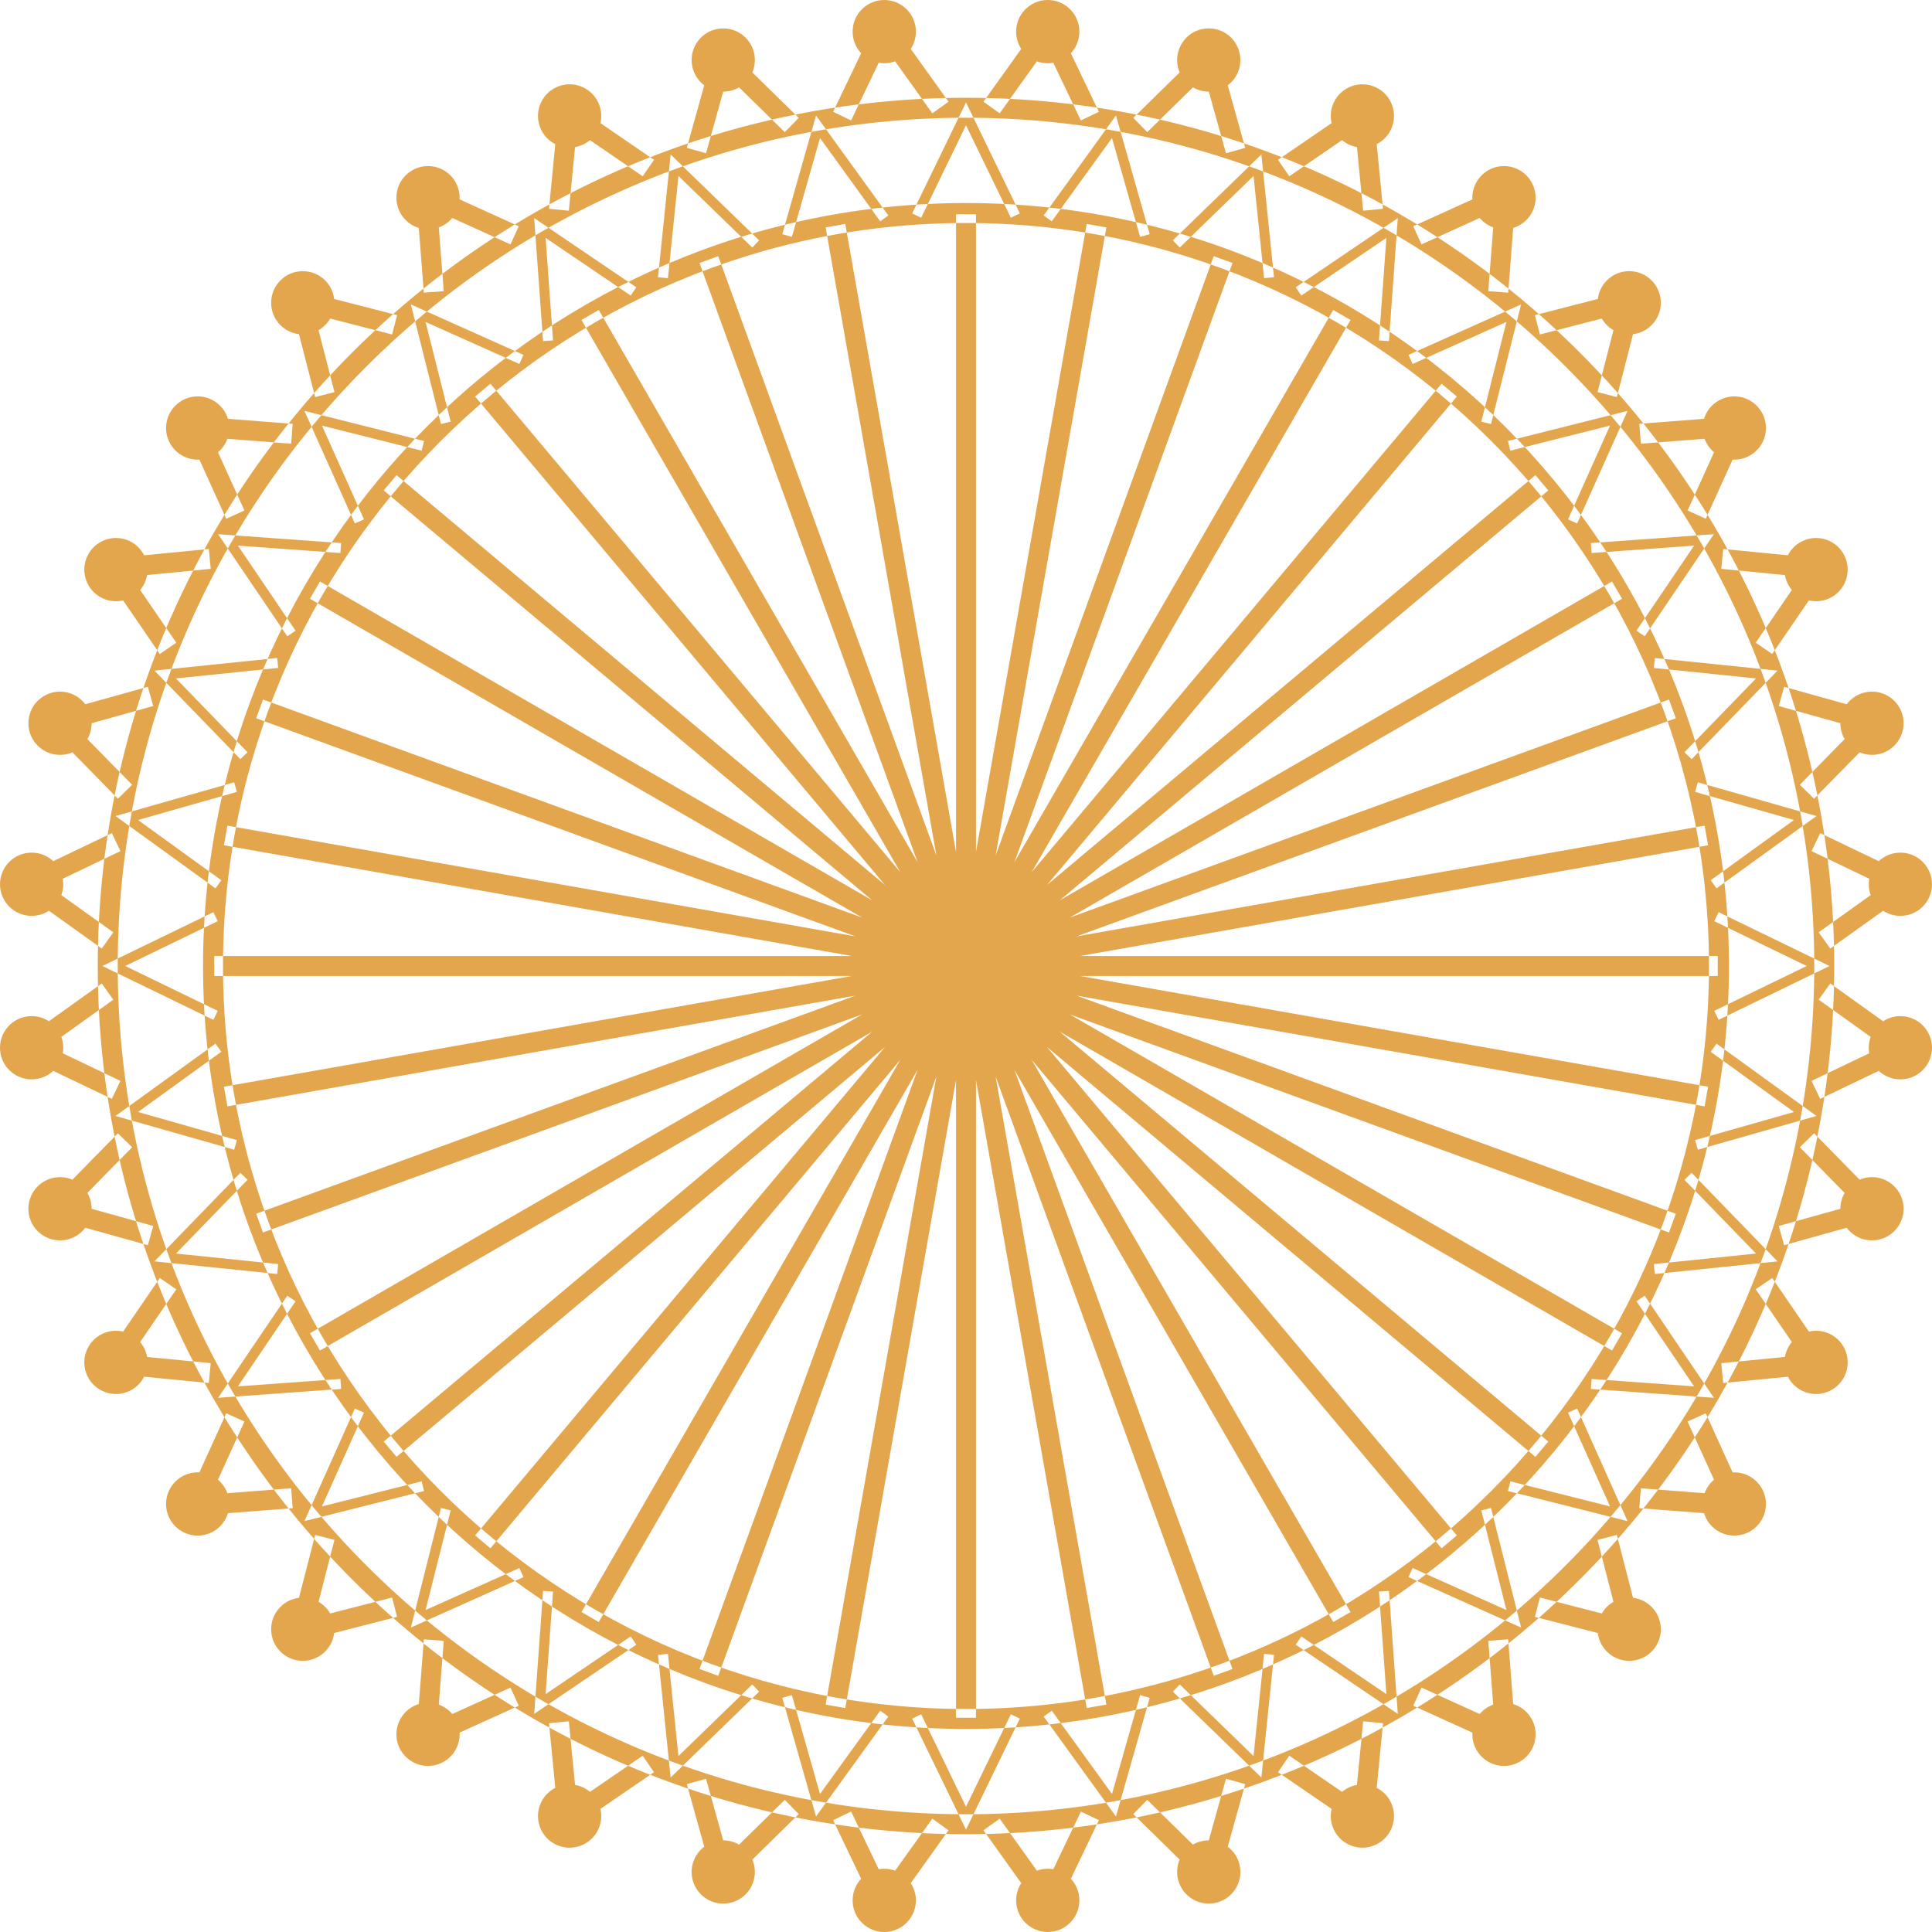 <?xml version="1.0" encoding="utf-8"?>
<!-- Generator: Adobe Illustrator 17.0.0, SVG Export Plug-In . SVG Version: 6.00 Build 0)  -->
<!DOCTYPE svg PUBLIC "-//W3C//DTD SVG 1.1//EN" "http://www.w3.org/Graphics/SVG/1.1/DTD/svg11.dtd">
<svg version="1.1" id="Capa_2" xmlns="http://www.w3.org/2000/svg" xmlns:xlink="http://www.w3.org/1999/xlink" x="0px" y="0px"
	 width="226.107px" height="226.107px" viewBox="0 0 226.107 226.107" enable-background="new 0 0 226.107 226.107"
	 xml:space="preserve">
<path fill="#E4A64C" d="M113.053,202.344c-49.235,0-89.291-40.056-89.291-89.291s40.056-89.291,89.291-89.291
	s89.291,40.056,89.291,89.291S162.289,202.344,113.053,202.344z M113.053,26.098c-47.947,0-86.955,39.008-86.955,86.955
	s39.008,86.955,86.955,86.955s86.955-39.008,86.955-86.955S161.001,26.098,113.053,26.098z M113.053,214.663
	c-56.028,0-101.61-45.582-101.61-101.61s45.582-101.61,101.61-101.61s101.61,45.582,101.61,101.61S169.081,214.663,113.053,214.663z
	 M113.053,13.779c-54.74,0-99.274,44.534-99.274,99.274s44.534,99.274,99.274,99.274c54.74,0,99.274-44.534,99.274-99.274
	S167.793,13.779,113.053,13.779z M114.221,25.075h-2.336v87.979h2.336V25.075z M114.203,112.85L98.926,26.209l-2.299,0.405
	l15.277,86.642L114.203,112.85z M114.151,112.654L84.06,29.981l-2.194,0.799l30.09,82.672L114.151,112.654z M114.065,112.469
	L70.076,36.278l-2.023,1.168l43.989,76.191L114.065,112.469z M113.948,112.302L57.396,44.907l-1.789,1.501l56.552,67.396
	L113.948,112.302z M113.804,112.159L46.408,55.608l-1.501,1.789l67.396,56.551L113.804,112.159z M113.637,112.042L37.445,68.053
	l-1.168,2.023l76.192,43.989L113.637,112.042z M113.453,111.956L30.78,81.866l-0.799,2.195l82.673,30.09L113.453,111.956z
	 M113.256,111.904L26.614,96.626l-0.405,2.299l86.642,15.277L113.256,111.904z M113.053,111.885H25.075v2.336h87.979V111.885z
	 M113.256,114.203l-0.405-2.299l-86.642,15.277l0.405,2.299L113.256,114.203z M113.453,114.151l-0.799-2.195l-82.673,30.091
	l0.799,2.195L113.453,114.151z M113.637,114.065l-1.168-2.023l-76.192,43.99l1.168,2.023L113.637,114.065z M113.804,113.948
	l-1.501-1.789l-67.396,56.552l1.501,1.789L113.804,113.948z M113.948,113.804l-1.789-1.502l-56.552,67.396l1.789,1.502
	L113.948,113.804z M114.065,113.637l-2.023-1.168l-43.989,76.192l2.023,1.168L114.065,113.637z M114.151,113.452l-2.194-0.798
	l-30.09,82.674l2.194,0.798L114.151,113.452z M114.203,113.256l-2.299-0.406l-15.277,86.642l2.299,0.406L114.203,113.256z
	 M114.221,113.053h-2.336v87.979h2.336V113.053z M129.48,199.492l-15.277-86.642l-2.299,0.406l15.277,86.642L129.48,199.492z
	 M144.242,195.328l-30.091-82.674l-2.194,0.798l30.09,82.674L144.242,195.328z M158.055,188.661l-43.99-76.192l-2.023,1.168
	l43.99,76.192L158.055,188.661z M170.5,179.699l-56.552-67.396l-1.789,1.502l56.552,67.396L170.5,179.699z M181.199,168.711
	l-67.396-56.552l-1.501,1.789l67.395,56.552L181.199,168.711z M189.829,156.032l-76.192-43.99l-1.168,2.023l76.192,43.99
	L189.829,156.032z M196.125,142.047l-82.672-30.091l-0.799,2.195l82.672,30.091L196.125,142.047z M199.898,127.181l-86.642-15.277
	l-0.405,2.299l86.641,15.277L199.898,127.181z M201.032,111.885h-87.979v2.336h87.979V111.885z M199.898,98.926l-0.406-2.299
	l-86.641,15.277l0.405,2.299L199.898,98.926z M196.125,84.061l-0.798-2.195l-82.673,30.09l0.799,2.195L196.125,84.061z
	 M189.829,70.076l-1.168-2.023l-76.192,43.989l1.168,2.023L189.829,70.076z M181.199,57.396l-1.502-1.789l-67.395,56.551
	l1.501,1.789L181.199,57.396z M170.5,46.408l-1.789-1.501l-56.552,67.395l1.789,1.502L170.5,46.408z M158.055,37.446l-2.023-1.168
	l-43.99,76.191l2.023,1.168L158.055,37.446z M144.242,30.78l-2.195-0.799l-30.09,82.674l2.194,0.798L144.242,30.78z M129.48,26.614
	l-2.299-0.405l-15.277,86.641l2.299,0.406L129.48,26.614z M119.354,24.973l-6.3-12.988l-6.3,12.988l1.051,0.509l5.249-10.822
	l5.249,10.822L119.354,24.973z M95.967,16.154l7.049,9.746l0.947-0.684l-8.46-11.697l-3.949,13.885l1.123,0.319L95.967,16.154z
	 M79.401,20.594l8.635,8.374l0.813-0.838l-10.362-10.05l-1.478,14.36l1.161,0.119L79.401,20.594z M64.721,39.839l-0.865-11.997
	l9.957,6.747l0.655-0.967l-11.95-8.097l1.038,14.397L64.721,39.839z M52.742,49.344L49.807,37.68l10.977,4.916l0.478-1.066
	l-13.175-5.9l3.522,13.999L52.742,49.344z M42.595,60.786L37.68,49.807l11.664,2.935l0.285-1.133L35.63,48.087l5.899,13.175
	L42.595,60.786z M34.59,73.813l-6.747-9.956l11.997,0.865l0.084-1.166l-14.398-1.037l8.098,11.949L34.59,73.813z M28.967,88.036
	L20.594,79.4l11.964-1.232l-0.119-1.161L18.08,78.486l10.05,10.363L28.967,88.036z M25.901,103.016l-9.746-7.049l11.569-3.29
	l-0.319-1.123L13.52,95.503l11.697,8.46L25.901,103.016z M25.482,118.303l-10.822-5.25l10.822-5.249l-0.509-1.051l-12.987,6.3
	l12.987,6.301L25.482,118.303z M27.724,133.429l-11.569-3.29l9.746-7.049l-0.684-0.947l-11.697,8.46l13.885,3.949L27.724,133.429z
	 M32.558,147.938l-11.964-1.232l8.374-8.634l-0.838-0.813l-10.05,10.361l14.359,1.478L32.558,147.938z M39.923,162.55l-0.084-1.166
	l-11.997,0.866l6.747-9.957l-0.967-0.655l-8.098,11.95L39.923,162.55z M49.629,174.497l-0.285-1.132L37.68,176.3l4.915-10.978
	l-1.066-0.476l-5.899,13.174L49.629,174.497z M61.262,184.577l-0.478-1.066l-10.977,4.916l2.935-11.664l-1.133-0.285l-3.522,13.998
	L61.262,184.577z M74.469,192.484l-0.655-0.966l-9.957,6.746l0.865-11.997l-1.165-0.083l-1.038,14.397L74.469,192.484z
	 M88.848,197.977l-0.813-0.838l-8.635,8.374l-1.231-11.964l-1.161,0.119l1.478,14.359L88.848,197.977z M103.963,200.891
	l-0.947-0.685l-7.049,9.746l-3.29-11.568l-1.123,0.319l3.949,13.884L103.963,200.891z M119.354,201.135l-1.051-0.511l-5.249,10.822
	l-5.249-10.822l-1.051,0.511l6.3,12.987L119.354,201.135z M134.553,198.703l-1.123-0.319l-3.29,11.568l-7.049-9.746l-0.947,0.685
	l8.46,11.696L134.553,198.703z M149.099,193.668l-1.161-0.119l-1.232,11.964l-8.635-8.374l-0.813,0.838l10.362,10.05
	L149.099,193.668z M162.551,186.184l-1.166,0.083l0.865,11.997l-9.956-6.746l-0.655,0.966l11.949,8.097L162.551,186.184z
	 M174.497,176.478l-1.132,0.285l2.934,11.664l-10.978-4.916l-0.476,1.066l13.174,5.899L174.497,176.478z M184.577,164.846
	l-1.066,0.476l4.916,10.977l-11.664-2.934l-0.285,1.132l13.998,3.524L184.577,164.846z M192.483,151.638l-0.966,0.655l6.747,9.957
	l-11.997-0.866l-0.083,1.166l14.397,1.038L192.483,151.638z M208.027,147.621l-10.05-10.361l-0.838,0.813l8.374,8.634l-11.964,1.232
	l0.119,1.161L208.027,147.621z M212.587,130.604l-11.696-8.46l-0.685,0.947l9.746,7.049l-11.569,3.29l0.319,1.123L212.587,130.604z
	 M214.123,113.053l-12.987-6.3l-0.511,1.051l10.822,5.249l-10.822,5.25l0.511,1.051L214.123,113.053z M212.587,95.503l-13.885-3.949
	l-0.319,1.123l11.569,3.29l-9.746,7.049l0.685,0.947L212.587,95.503z M208.027,78.486l-14.359-1.478l-0.119,1.161l11.964,1.232
	l-8.374,8.635l0.838,0.813L208.027,78.486z M200.581,62.519l-14.397,1.037l0.083,1.166l11.997-0.865l-6.747,9.956l0.966,0.655
	L200.581,62.519z M190.476,48.087l-13.998,3.522l0.285,1.133l11.664-2.935l-4.916,10.978l1.066,0.476L190.476,48.087z
	 M178.018,35.63l-13.174,5.9l0.476,1.066l10.978-4.916l-2.934,11.664l1.132,0.285L178.018,35.63z M163.588,25.526l-11.949,8.097
	l0.655,0.967l9.956-6.747l-0.865,11.997l1.166,0.084L163.588,25.526z M149.099,32.439l-1.478-14.36l-10.362,10.05l0.813,0.838
	l8.635-8.374l1.232,11.965L149.099,32.439z M134.553,27.404l-3.949-13.885l-8.46,11.697l0.947,0.684l7.049-9.746l3.29,11.569
	L134.553,27.404z M103.656,5.638l5.455,7.625l1.9-1.359l-7.755-10.84l-5.755,12.022l2.107,1.008L103.656,5.638z M103.164,0.014
	c-2.036,0.178-3.543,1.973-3.365,4.01c0.178,2.036,1.973,3.543,4.01,3.365c2.036-0.178,3.543-1.973,3.365-4.01
	C106.996,1.343,105.2-0.164,103.164,0.014z M85.146,8.902l6.696,6.562l1.635-1.668l-9.519-9.329l-3.579,12.838l2.249,0.628
	L85.146,8.902z M83.685,3.449c-1.975,0.529-3.146,2.559-2.617,4.533c0.529,1.975,2.559,3.146,4.533,2.617s3.146-2.559,2.617-4.533
	S85.66,2.92,83.685,3.449z M67.484,15.331l7.734,5.299l1.32-1.926L65.544,11.17l-1.295,13.264l2.324,0.227L67.484,15.331z
	 M65.099,10.214c-1.853,0.864-2.654,3.066-1.79,4.919c0.864,1.853,3.066,2.654,4.919,1.79c1.853-0.864,2.654-3.066,1.79-4.919
	S66.951,9.35,65.099,10.214z M51.93,34.075l-0.722-9.348l8.536,3.876l0.966-2.126l-12.136-5.51l1.027,13.287L51.93,34.075z
	 M47.969,20.104c-1.675,1.173-2.082,3.481-0.909,5.155c1.173,1.675,3.481,2.082,5.155,0.909c1.675-1.173,2.082-3.481,0.909-5.155
	C51.952,19.338,49.644,18.931,47.969,20.104z M39.144,45.889l-2.335-9.08l9.08,2.335l0.582-2.262l-12.908-3.319l3.319,12.908
	L39.144,45.889z M32.817,32.817c-1.446,1.446-1.446,3.789,0,5.235c1.445,1.446,3.789,1.446,5.235,0c1.445-1.446,1.445-3.789,0-5.235
	C36.606,31.372,34.263,31.372,32.817,32.817z M28.604,59.743l-3.876-8.536l9.347,0.722l0.18-2.328l-13.288-1.027l5.51,12.135
	L28.604,59.743z M20.103,47.969c-1.173,1.675-0.766,3.983,0.909,5.155c1.675,1.173,3.983,0.766,5.155-0.909
	c1.173-1.675,0.766-3.983-0.909-5.155C23.584,45.888,21.276,46.295,20.103,47.969z M20.63,75.217l-5.299-7.733l9.331-0.91
	l-0.227-2.325l-13.265,1.295l7.534,10.994L20.63,75.217z M10.214,65.099c-0.864,1.853-0.062,4.055,1.79,4.919
	s4.055,0.062,4.919-1.79c0.864-1.853,0.062-4.055-1.79-4.919S11.078,63.246,10.214,65.099z M15.464,91.842l-6.562-6.696l9.031-2.518
	l-0.628-2.251L4.468,83.959l9.328,9.517L15.464,91.842z M3.449,83.685c-0.529,1.975,0.643,4.004,2.617,4.533
	s4.004-0.643,4.533-2.617c0.529-1.975-0.643-4.004-2.617-4.533S3.978,81.71,3.449,83.685z M13.264,109.111l-7.625-5.455l8.457-4.048
	l-1.008-2.106l-12.022,5.754l10.84,7.755L13.264,109.111z M0.014,103.164c-0.178,2.036,1.328,3.832,3.365,4.01
	s3.832-1.328,4.01-3.365c0.178-2.036-1.328-3.832-3.365-4.01S0.192,101.127,0.014,103.164z M14.095,126.499l-8.457-4.048
	l7.625-5.455l-1.359-1.9l-10.84,7.755l12.022,5.754L14.095,126.499z M0.014,122.943c0.178,2.036,1.973,3.543,4.01,3.365
	c2.036-0.178,3.543-1.973,3.365-4.01c-0.178-2.036-1.973-3.543-4.01-3.365C1.343,119.111-0.164,120.907,0.014,122.943z
	 M17.933,143.478l-9.031-2.518l6.562-6.696l-1.668-1.634l-9.328,9.519l12.837,3.579L17.933,143.478z M3.449,142.422
	c0.529,1.975,2.559,3.146,4.533,2.617c1.975-0.529,3.146-2.559,2.617-4.533c-0.529-1.975-2.559-3.146-4.533-2.617
	C4.092,138.418,2.92,140.447,3.449,142.422z M24.662,159.534l-9.331-0.911l5.299-7.733l-1.926-1.321l-7.534,10.994l13.264,1.297
	L24.662,159.534z M10.214,161.008c0.864,1.853,3.066,2.654,4.919,1.79s2.654-3.066,1.79-4.919s-3.066-2.654-4.919-1.79
	S9.35,159.156,10.214,161.008z M34.255,176.506l-0.18-2.329l-9.347,0.723l3.876-8.536l-2.126-0.966l-5.51,12.135L34.255,176.506z
	 M20.103,178.138c1.173,1.675,3.481,2.082,5.155,0.909c1.675-1.173,2.082-3.481,0.909-5.155c-1.173-1.675-3.481-2.082-5.155-0.909
	S18.931,176.463,20.103,178.138z M46.471,189.224l-0.582-2.261l-9.08,2.335l2.335-9.08l-2.262-0.581l-3.319,12.907L46.471,189.224z
	 M32.817,193.289c1.445,1.446,3.789,1.446,5.235,0c1.445-1.445,1.445-3.789,0-5.235c-1.446-1.445-3.789-1.445-5.235,0
	C31.372,189.5,31.372,191.844,32.817,193.289z M60.71,199.629l-0.966-2.127l-8.536,3.877l0.722-9.347l-2.328-0.181l-1.027,13.288
	L60.71,199.629z M47.969,206.003c1.675,1.173,3.983,0.766,5.155-0.909c1.173-1.675,0.766-3.983-0.909-5.155
	c-1.675-1.173-3.983-0.766-5.155,0.909C45.888,202.523,46.295,204.831,47.969,206.003z M76.538,207.404l-1.32-1.927l-7.734,5.3
	l-0.911-9.331l-2.324,0.228l1.295,13.264L76.538,207.404z M65.099,215.893c1.853,0.864,4.055,0.062,4.919-1.79
	c0.864-1.853,0.062-4.055-1.79-4.919c-1.853-0.864-4.055-0.062-4.919,1.79C62.444,212.827,63.246,215.029,65.099,215.893z
	 M93.477,212.31l-1.635-1.668l-6.696,6.562l-2.518-9.031l-2.249,0.628l3.579,12.839L93.477,212.31z M83.685,222.658
	c1.975,0.529,4.004-0.643,4.533-2.617s-0.643-4.004-2.617-4.533c-1.975-0.529-4.004,0.643-4.533,2.617
	C80.539,220.099,81.71,222.129,83.685,222.658z M111.01,214.202l-1.9-1.359l-5.455,7.626l-4.047-8.457l-2.107,1.008l5.755,12.022
	L111.01,214.202z M103.164,226.093c2.036,0.178,3.832-1.328,4.01-3.365c0.178-2.036-1.328-3.832-3.365-4.01
	c-2.036-0.178-3.832,1.328-4.01,3.365C99.621,224.119,101.127,225.914,103.164,226.093z M128.606,213.021l-2.107-1.008l-4.047,8.457
	l-5.455-7.626l-1.9,1.359l7.755,10.84L128.606,213.021z M122.943,226.093c2.036-0.178,3.543-1.973,3.365-4.01
	s-1.973-3.543-4.01-3.365c-2.036,0.178-3.543,1.973-3.365,4.01S120.907,226.271,122.943,226.093z M145.729,208.801l-2.251-0.628
	l-2.518,9.031l-6.696-6.562l-1.635,1.668l9.517,9.33L145.729,208.801z M142.422,222.658c1.975-0.529,3.146-2.559,2.617-4.533
	c-0.529-1.975-2.559-3.146-4.533-2.617c-1.975,0.529-3.146,2.559-2.617,4.533C138.418,222.015,140.447,223.187,142.422,222.658z
	 M161.858,201.673l-2.325-0.228l-0.91,9.331l-7.733-5.3l-1.321,1.927l10.994,7.533L161.858,201.673z M161.008,215.893
	c1.853-0.864,2.654-3.066,1.79-4.919s-3.066-2.654-4.919-1.79s-2.654,3.066-1.79,4.919
	C156.953,215.955,159.156,216.757,161.008,215.893z M176.506,191.851l-2.329,0.181l0.723,9.347l-8.536-3.877l-0.966,2.127
	l12.135,5.51L176.506,191.851z M178.138,206.003c1.675-1.173,2.082-3.481,0.909-5.155c-1.173-1.675-3.481-2.082-5.155-0.909
	c-1.675,1.173-2.082,3.481-0.909,5.155S176.463,207.176,178.138,206.003z M189.224,179.637l-2.261,0.581l2.335,9.08l-9.08-2.335
	l-0.581,2.261l12.907,3.319L189.224,179.637z M193.289,193.289c1.445-1.445,1.445-3.789,0-5.235c-1.446-1.445-3.789-1.445-5.235,0
	c-1.445,1.445-1.445,3.789,0,5.235C189.5,194.735,191.844,194.735,193.289,193.289z M199.629,165.398l-2.127,0.966l3.877,8.536
	l-9.347-0.723l-0.181,2.329l13.288,1.027L199.629,165.398z M206.003,178.138c1.173-1.675,0.766-3.983-0.909-5.155
	c-1.675-1.173-3.983-0.766-5.155,0.909c-1.173,1.675-0.766,3.983,0.909,5.155C202.523,180.219,204.831,179.812,206.003,178.138z
	 M214.937,160.563l-7.533-10.994l-1.927,1.321l5.3,7.733l-9.331,0.911l0.228,2.325L214.937,160.563z M215.893,161.008
	c0.864-1.853,0.062-4.055-1.79-4.919s-4.055-0.062-4.919,1.79s-0.062,4.055,1.79,4.919
	C212.827,163.663,215.029,162.861,215.893,161.008z M221.64,142.15l-9.33-9.519l-1.668,1.634l6.562,6.696l-9.031,2.518l0.628,2.251
	L221.64,142.15z M222.658,142.422c0.529-1.975-0.643-4.004-2.617-4.533c-1.975-0.529-4.004,0.643-4.533,2.617
	c-0.529,1.975,0.643,4.004,2.617,4.533C220.099,145.568,222.129,144.396,222.658,142.422z M225.043,122.851l-10.84-7.755l-1.359,1.9
	l7.626,5.455l-8.457,4.048l1.008,2.106L225.043,122.851z M226.093,122.943c0.178-2.036-1.328-3.832-3.365-4.01
	c-2.036-0.178-3.832,1.328-4.01,3.365c-0.178,2.036,1.328,3.832,3.365,4.01C224.119,126.486,225.914,124.98,226.093,122.943z
	 M225.043,103.256l-12.022-5.754l-1.008,2.106l8.457,4.048l-7.626,5.455l1.359,1.9L225.043,103.256z M226.093,103.164
	c-0.178-2.036-1.973-3.543-4.01-3.365s-3.543,1.973-3.365,4.01c0.178,2.036,1.973,3.543,4.01,3.365S226.271,105.2,226.093,103.164z
	 M221.64,83.959l-12.839-3.581l-0.628,2.251l9.031,2.518l-6.562,6.695l1.668,1.636L221.64,83.959z M222.658,83.685
	c-0.529-1.975-2.559-3.146-4.533-2.617s-3.146,2.559-2.617,4.533c0.529,1.975,2.559,3.146,4.533,2.617S223.187,85.66,222.658,83.685
	z M214.937,65.544l-13.264-1.295l-0.228,2.325l9.331,0.91l-5.3,7.733l1.927,1.321L214.937,65.544z M215.893,65.099
	c-0.864-1.853-3.066-2.654-4.919-1.79c-1.853,0.864-2.654,3.066-1.79,4.919c0.864,1.853,3.066,2.654,4.919,1.79
	S216.757,66.951,215.893,65.099z M205.14,48.574l-13.288,1.027l0.181,2.328l9.347-0.722l-3.877,8.536l2.127,0.966L205.14,48.574z
	 M206.003,47.969c-1.173-1.675-3.481-2.082-5.155-0.909c-1.675,1.173-2.082,3.481-0.909,5.155c1.173,1.675,3.481,2.082,5.155,0.909
	C206.769,51.952,207.176,49.644,206.003,47.969z M192.544,33.563l-12.907,3.319l0.581,2.262l9.08-2.335l-2.335,9.08l2.261,0.582
	L192.544,33.563z M193.289,32.817c-1.446-1.446-3.789-1.446-5.235,0c-1.445,1.446-1.445,3.789,0,5.235
	c1.446,1.446,3.789,1.446,5.235,0C194.735,36.607,194.735,34.263,193.289,32.817z M177.533,20.967l-12.135,5.51l0.966,2.126
	l8.536-3.876l-0.723,9.347l2.329,0.18L177.533,20.967z M178.138,20.104c-1.675-1.173-3.983-0.766-5.155,0.909
	c-1.173,1.675-0.766,3.983,0.909,5.155s3.983,0.766,5.155-0.909S179.812,21.276,178.138,20.104z M161.858,24.434l-1.295-13.264
	l-10.994,7.534l1.321,1.926l7.733-5.299l0.91,9.33L161.858,24.434z M161.008,10.214c-1.853-0.864-4.055-0.062-4.919,1.79
	s-0.062,4.055,1.79,4.919s4.055,0.062,4.919-1.79S162.861,11.078,161.008,10.214z M145.729,17.306l-3.581-12.838l-9.517,9.329
	l1.635,1.668l6.696-6.562l2.518,9.031L145.729,17.306z M142.422,3.449c-1.975-0.529-4.004,0.643-4.533,2.617
	c-0.529,1.975,0.643,4.004,2.617,4.533s4.004-0.643,4.533-2.617C145.568,6.008,144.396,3.978,142.422,3.449z M128.606,13.086
	l-5.755-12.022l-7.755,10.84l1.9,1.359l5.455-7.625l4.047,8.457L128.606,13.086z M122.943,0.014
	c-2.036-0.178-3.832,1.328-4.01,3.365s1.328,3.832,3.365,4.01c2.036,0.178,3.832-1.328,4.01-3.365S124.98,0.192,122.943,0.014z"/>
</svg>
